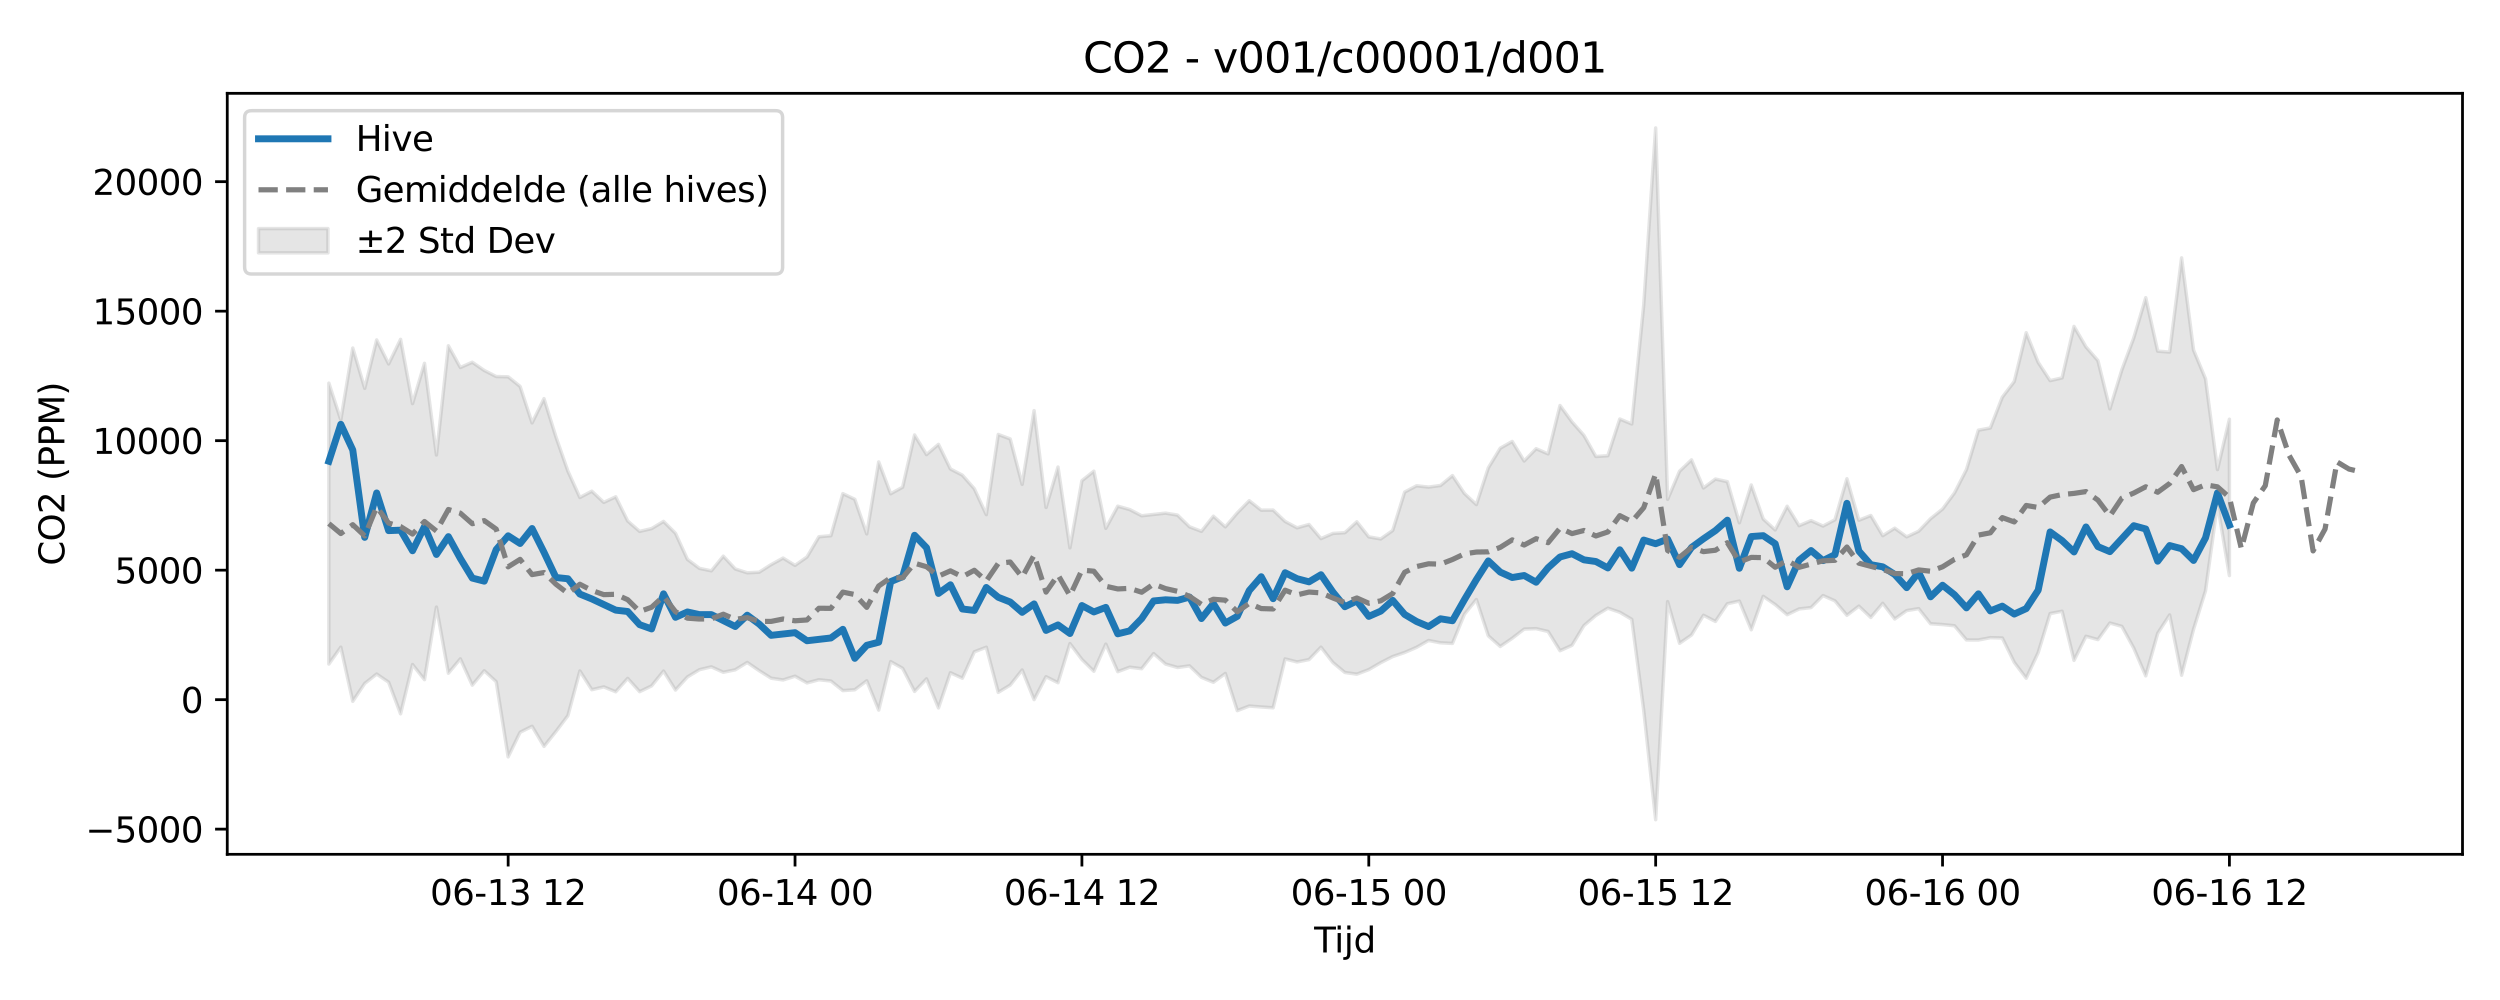 <?xml version="1.0" encoding="utf-8" standalone="no"?>
<!DOCTYPE svg PUBLIC "-//W3C//DTD SVG 1.1//EN"
  "http://www.w3.org/Graphics/SVG/1.1/DTD/svg11.dtd">
<svg xmlns:xlink="http://www.w3.org/1999/xlink" width="720pt" height="288pt" viewBox="0 0 720 288" xmlns="http://www.w3.org/2000/svg" version="1.1">
 <defs>
  <style type="text/css">*{stroke-linejoin: round; stroke-linecap: butt}</style>
 </defs>
 <g id="figure_1">
  <g id="patch_1">
   <path d="M 0 288 
L 720 288 
L 720 0 
L 0 0 
z
" style="fill: #ffffff"/>
  </g>
  <g id="axes_1">
   <g id="patch_2">
    <path d="M 65.45 246.04 
L 709.2 246.04 
L 709.2 26.88 
L 65.45 26.88 
z
" style="fill: #ffffff"/>
   </g>
   <g id="FillBetweenPolyCollection_1">
    <defs>
     <path id="me575ab9431" d="M 94.711 -177.657 
L 94.711 -96.758 
L 98.154 -101.617 
L 101.596 -86.011 
L 105.039 -91.162 
L 108.481 -93.873 
L 111.924 -91.527 
L 115.366 -82.415 
L 118.809 -96.61 
L 122.251 -92.25 
L 125.694 -113.165 
L 129.136 -94.117 
L 132.579 -98.247 
L 136.022 -90.668 
L 139.464 -94.824 
L 142.907 -91.667 
L 146.349 -70.025 
L 149.792 -77.105 
L 153.234 -78.826 
L 156.677 -73.033 
L 160.119 -77.326 
L 163.562 -81.9 
L 167.004 -94.753 
L 170.447 -89.359 
L 173.889 -90.175 
L 177.332 -88.765 
L 180.774 -92.623 
L 184.217 -88.799 
L 187.659 -90.46 
L 191.102 -94.729 
L 194.544 -89.267 
L 197.987 -93.043 
L 201.429 -95.125 
L 204.872 -95.951 
L 208.314 -94.386 
L 211.757 -95.094 
L 215.199 -97.216 
L 218.642 -94.846 
L 222.084 -92.675 
L 225.527 -92.169 
L 228.969 -93.253 
L 232.412 -91.318 
L 235.854 -92.23 
L 239.297 -91.872 
L 242.739 -89.106 
L 246.182 -89.343 
L 249.624 -91.931 
L 253.067 -83.498 
L 256.509 -97.453 
L 259.952 -95.531 
L 263.395 -88.867 
L 266.837 -92.489 
L 270.28 -84.114 
L 273.722 -94.251 
L 277.165 -92.673 
L 280.607 -100.279 
L 284.05 -101.599 
L 287.492 -88.6 
L 290.935 -90.69 
L 294.377 -95.039 
L 297.82 -86.505 
L 301.262 -93.111 
L 304.705 -91.373 
L 308.147 -102.642 
L 311.59 -98.077 
L 315.032 -94.677 
L 318.475 -102.485 
L 321.917 -94.556 
L 325.36 -95.847 
L 328.802 -95.41 
L 332.245 -99.769 
L 335.687 -96.746 
L 339.13 -95.76 
L 342.572 -96.229 
L 346.015 -92.921 
L 349.457 -91.501 
L 352.9 -94.04 
L 356.342 -83.333 
L 359.785 -84.666 
L 363.227 -84.392 
L 366.67 -84.155 
L 370.112 -98.231 
L 373.555 -97.361 
L 376.997 -98.034 
L 380.44 -101.612 
L 383.882 -97.188 
L 387.325 -94.32 
L 390.768 -93.838 
L 394.21 -95.147 
L 397.653 -97.151 
L 401.095 -98.906 
L 404.538 -100.079 
L 407.98 -101.571 
L 411.423 -103.537 
L 414.865 -102.876 
L 418.308 -102.69 
L 421.75 -111.082 
L 425.193 -115.342 
L 428.635 -104.881 
L 432.078 -101.808 
L 435.52 -104.176 
L 438.963 -106.823 
L 442.405 -106.947 
L 445.848 -106.138 
L 449.29 -100.593 
L 452.733 -102.142 
L 456.175 -107.837 
L 459.618 -110.757 
L 463.06 -112.848 
L 466.503 -111.665 
L 469.945 -109.635 
L 473.388 -83.462 
L 476.83 -51.922 
L 480.273 -114.728 
L 483.715 -102.727 
L 487.158 -105.119 
L 490.6 -110.8 
L 494.043 -109.027 
L 497.485 -114.128 
L 500.928 -114.89 
L 504.37 -106.621 
L 507.813 -116.256 
L 511.255 -113.887 
L 514.698 -110.962 
L 518.141 -112.621 
L 521.583 -113.01 
L 525.026 -116.474 
L 528.468 -114.95 
L 531.911 -110.785 
L 535.353 -113.436 
L 538.796 -110.164 
L 542.238 -114.25 
L 545.681 -109.734 
L 549.123 -112.144 
L 552.566 -112.714 
L 556.008 -108.359 
L 559.451 -108.127 
L 562.893 -107.779 
L 566.336 -103.692 
L 569.778 -103.679 
L 573.221 -104.349 
L 576.663 -104.258 
L 580.106 -97.239 
L 583.548 -92.678 
L 586.991 -100.042 
L 590.433 -111.285 
L 593.876 -111.964 
L 597.318 -97.81 
L 600.761 -104.757 
L 604.203 -103.792 
L 607.646 -108.566 
L 611.088 -107.614 
L 614.531 -101.319 
L 617.973 -93.348 
L 621.416 -105.605 
L 624.858 -110.902 
L 628.301 -93.529 
L 631.743 -106.779 
L 635.186 -117.839 
L 638.628 -142.833 
L 642.071 -122.238 
L 642.071 -167.27 
L 642.071 -167.27 
L 638.628 -152.755 
L 635.186 -178.911 
L 631.743 -187.18 
L 628.301 -213.739 
L 624.858 -186.604 
L 621.416 -186.865 
L 617.973 -202.263 
L 614.531 -190.696 
L 611.088 -181.463 
L 607.646 -170.238 
L 604.203 -184.132 
L 600.761 -188.093 
L 597.318 -193.996 
L 593.876 -179.17 
L 590.433 -178.381 
L 586.991 -183.655 
L 583.548 -192.173 
L 580.106 -178.124 
L 576.663 -173.602 
L 573.221 -164.756 
L 569.778 -164.106 
L 566.336 -152.756 
L 562.893 -146.032 
L 559.451 -141.385 
L 556.008 -138.612 
L 552.566 -135.009 
L 549.123 -133.388 
L 545.681 -135.889 
L 542.238 -133.726 
L 538.796 -139.544 
L 535.353 -138.172 
L 531.911 -150.125 
L 528.468 -138.306 
L 525.026 -136.493 
L 521.583 -138.059 
L 518.141 -136.603 
L 514.698 -142.207 
L 511.255 -135.382 
L 507.813 -138.537 
L 504.37 -148.33 
L 500.928 -137.431 
L 497.485 -149.275 
L 494.043 -150.034 
L 490.6 -147.462 
L 487.158 -155.562 
L 483.715 -152.287 
L 480.273 -144.189 
L 476.83 -251.158 
L 473.388 -200.111 
L 469.945 -165.897 
L 466.503 -167.327 
L 463.06 -156.754 
L 459.618 -156.527 
L 456.175 -162.604 
L 452.733 -166.506 
L 449.29 -171.218 
L 445.848 -157.275 
L 442.405 -158.775 
L 438.963 -155.239 
L 435.52 -160.866 
L 432.078 -158.917 
L 428.635 -153.259 
L 425.193 -142.679 
L 421.75 -145.888 
L 418.308 -151.028 
L 414.865 -148.176 
L 411.423 -147.72 
L 407.98 -148.097 
L 404.538 -146.282 
L 401.095 -135.204 
L 397.653 -132.785 
L 394.21 -133.38 
L 390.768 -137.726 
L 387.325 -134.586 
L 383.882 -134.373 
L 380.44 -132.884 
L 376.997 -136.946 
L 373.555 -135.988 
L 370.112 -137.823 
L 366.67 -141.093 
L 363.227 -141.068 
L 359.785 -143.794 
L 356.342 -140.287 
L 352.9 -136.258 
L 349.457 -139.332 
L 346.015 -134.972 
L 342.572 -136.283 
L 339.13 -139.653 
L 335.687 -140.22 
L 332.245 -139.842 
L 328.802 -139.461 
L 325.36 -141.251 
L 321.917 -142.219 
L 318.475 -135.845 
L 315.032 -152.302 
L 311.59 -149.556 
L 308.147 -130.228 
L 304.705 -153.494 
L 301.262 -141.839 
L 297.82 -169.746 
L 294.377 -148.506 
L 290.935 -161.596 
L 287.492 -162.873 
L 284.05 -139.775 
L 280.607 -147.24 
L 277.165 -151.15 
L 273.722 -152.936 
L 270.28 -160.024 
L 266.837 -157.084 
L 263.395 -162.736 
L 259.952 -147.691 
L 256.509 -145.794 
L 253.067 -154.967 
L 249.624 -134.237 
L 246.182 -144.201 
L 242.739 -145.837 
L 239.297 -133.715 
L 235.854 -133.42 
L 232.412 -127.591 
L 228.969 -125.173 
L 225.527 -127.277 
L 222.084 -125.395 
L 218.642 -123.208 
L 215.199 -123.035 
L 211.757 -124.143 
L 208.314 -127.826 
L 204.872 -123.599 
L 201.429 -124.314 
L 197.987 -126.894 
L 194.544 -134.415 
L 191.102 -137.834 
L 187.659 -135.767 
L 184.217 -134.962 
L 180.774 -137.955 
L 177.332 -144.923 
L 173.889 -143.313 
L 170.447 -146.543 
L 167.004 -144.717 
L 163.562 -152.308 
L 160.119 -162.146 
L 156.677 -173.185 
L 153.234 -166.202 
L 149.792 -176.705 
L 146.349 -179.485 
L 142.907 -179.556 
L 139.464 -181.311 
L 136.022 -183.68 
L 132.579 -182.161 
L 129.136 -188.415 
L 125.694 -156.959 
L 122.251 -183.367 
L 118.809 -171.769 
L 115.366 -190.263 
L 111.924 -183.183 
L 108.481 -190.093 
L 105.039 -176.159 
L 101.596 -187.768 
L 98.154 -167.068 
L 94.711 -177.657 
z
" style="stroke: #808080; stroke-opacity: 0.2"/>
    </defs>
    <g clip-path="url(#p6d17a35243)">
     <use xlink:href="#me575ab9431" x="0" y="288" style="fill: #808080; fill-opacity: 0.2; stroke: #808080; stroke-opacity: 0.2"/>
    </g>
   </g>
   <g id="matplotlib.axis_1">
    <g id="xtick_1">
     <g id="line2d_1">
      <defs>
       <path id="m2159475492" d="M 0 0 
L 0 3.5 
" style="stroke: #000000; stroke-width: 0.8"/>
      </defs>
      <g>
       <use xlink:href="#m2159475492" x="146.349" y="246.04" style="stroke: #000000; stroke-width: 0.8"/>
      </g>
     </g>
     <g id="text_1">
      <!-- 06-13 12 -->
      <g transform="translate(123.869 260.638) scale(0.1 -0.1)">
       <defs>
        <path id="DejaVuSans-30" d="M 2034 4250 
Q 1547 4250 1301 3770 
Q 1056 3291 1056 2328 
Q 1056 1369 1301 889 
Q 1547 409 2034 409 
Q 2525 409 2770 889 
Q 3016 1369 3016 2328 
Q 3016 3291 2770 3770 
Q 2525 4250 2034 4250 
z
M 2034 4750 
Q 2819 4750 3233 4129 
Q 3647 3509 3647 2328 
Q 3647 1150 3233 529 
Q 2819 -91 2034 -91 
Q 1250 -91 836 529 
Q 422 1150 422 2328 
Q 422 3509 836 4129 
Q 1250 4750 2034 4750 
z
" transform="scale(0.016)"/>
        <path id="DejaVuSans-36" d="M 2113 2584 
Q 1688 2584 1439 2293 
Q 1191 2003 1191 1497 
Q 1191 994 1439 701 
Q 1688 409 2113 409 
Q 2538 409 2786 701 
Q 3034 994 3034 1497 
Q 3034 2003 2786 2293 
Q 2538 2584 2113 2584 
z
M 3366 4563 
L 3366 3988 
Q 3128 4100 2886 4159 
Q 2644 4219 2406 4219 
Q 1781 4219 1451 3797 
Q 1122 3375 1075 2522 
Q 1259 2794 1537 2939 
Q 1816 3084 2150 3084 
Q 2853 3084 3261 2657 
Q 3669 2231 3669 1497 
Q 3669 778 3244 343 
Q 2819 -91 2113 -91 
Q 1303 -91 875 529 
Q 447 1150 447 2328 
Q 447 3434 972 4092 
Q 1497 4750 2381 4750 
Q 2619 4750 2861 4703 
Q 3103 4656 3366 4563 
z
" transform="scale(0.016)"/>
        <path id="DejaVuSans-2d" d="M 313 2009 
L 1997 2009 
L 1997 1497 
L 313 1497 
L 313 2009 
z
" transform="scale(0.016)"/>
        <path id="DejaVuSans-31" d="M 794 531 
L 1825 531 
L 1825 4091 
L 703 3866 
L 703 4441 
L 1819 4666 
L 2450 4666 
L 2450 531 
L 3481 531 
L 3481 0 
L 794 0 
L 794 531 
z
" transform="scale(0.016)"/>
        <path id="DejaVuSans-33" d="M 2597 2516 
Q 3050 2419 3304 2112 
Q 3559 1806 3559 1356 
Q 3559 666 3084 287 
Q 2609 -91 1734 -91 
Q 1441 -91 1130 -33 
Q 819 25 488 141 
L 488 750 
Q 750 597 1062 519 
Q 1375 441 1716 441 
Q 2309 441 2620 675 
Q 2931 909 2931 1356 
Q 2931 1769 2642 2001 
Q 2353 2234 1838 2234 
L 1294 2234 
L 1294 2753 
L 1863 2753 
Q 2328 2753 2575 2939 
Q 2822 3125 2822 3475 
Q 2822 3834 2567 4026 
Q 2313 4219 1838 4219 
Q 1578 4219 1281 4162 
Q 984 4106 628 3988 
L 628 4550 
Q 988 4650 1302 4700 
Q 1616 4750 1894 4750 
Q 2613 4750 3031 4423 
Q 3450 4097 3450 3541 
Q 3450 3153 3228 2886 
Q 3006 2619 2597 2516 
z
" transform="scale(0.016)"/>
        <path id="DejaVuSans-20" transform="scale(0.016)"/>
        <path id="DejaVuSans-32" d="M 1228 531 
L 3431 531 
L 3431 0 
L 469 0 
L 469 531 
Q 828 903 1448 1529 
Q 2069 2156 2228 2338 
Q 2531 2678 2651 2914 
Q 2772 3150 2772 3378 
Q 2772 3750 2511 3984 
Q 2250 4219 1831 4219 
Q 1534 4219 1204 4116 
Q 875 4013 500 3803 
L 500 4441 
Q 881 4594 1212 4672 
Q 1544 4750 1819 4750 
Q 2544 4750 2975 4387 
Q 3406 4025 3406 3419 
Q 3406 3131 3298 2873 
Q 3191 2616 2906 2266 
Q 2828 2175 2409 1742 
Q 1991 1309 1228 531 
z
" transform="scale(0.016)"/>
       </defs>
       <use xlink:href="#DejaVuSans-30"/>
       <use xlink:href="#DejaVuSans-36" transform="translate(63.623 0)"/>
       <use xlink:href="#DejaVuSans-2d" transform="translate(127.246 0)"/>
       <use xlink:href="#DejaVuSans-31" transform="translate(163.33 0)"/>
       <use xlink:href="#DejaVuSans-33" transform="translate(226.953 0)"/>
       <use xlink:href="#DejaVuSans-20" transform="translate(290.576 0)"/>
       <use xlink:href="#DejaVuSans-31" transform="translate(322.363 0)"/>
       <use xlink:href="#DejaVuSans-32" transform="translate(385.986 0)"/>
      </g>
     </g>
    </g>
    <g id="xtick_2">
     <g id="line2d_2">
      <g>
       <use xlink:href="#m2159475492" x="228.969" y="246.04" style="stroke: #000000; stroke-width: 0.8"/>
      </g>
     </g>
     <g id="text_2">
      <!-- 06-14 00 -->
      <g transform="translate(206.489 260.638) scale(0.1 -0.1)">
       <defs>
        <path id="DejaVuSans-34" d="M 2419 4116 
L 825 1625 
L 2419 1625 
L 2419 4116 
z
M 2253 4666 
L 3047 4666 
L 3047 1625 
L 3713 1625 
L 3713 1100 
L 3047 1100 
L 3047 0 
L 2419 0 
L 2419 1100 
L 313 1100 
L 313 1709 
L 2253 4666 
z
" transform="scale(0.016)"/>
       </defs>
       <use xlink:href="#DejaVuSans-30"/>
       <use xlink:href="#DejaVuSans-36" transform="translate(63.623 0)"/>
       <use xlink:href="#DejaVuSans-2d" transform="translate(127.246 0)"/>
       <use xlink:href="#DejaVuSans-31" transform="translate(163.33 0)"/>
       <use xlink:href="#DejaVuSans-34" transform="translate(226.953 0)"/>
       <use xlink:href="#DejaVuSans-20" transform="translate(290.576 0)"/>
       <use xlink:href="#DejaVuSans-30" transform="translate(322.363 0)"/>
       <use xlink:href="#DejaVuSans-30" transform="translate(385.986 0)"/>
      </g>
     </g>
    </g>
    <g id="xtick_3">
     <g id="line2d_3">
      <g>
       <use xlink:href="#m2159475492" x="311.59" y="246.04" style="stroke: #000000; stroke-width: 0.8"/>
      </g>
     </g>
     <g id="text_3">
      <!-- 06-14 12 -->
      <g transform="translate(289.109 260.638) scale(0.1 -0.1)">
       <use xlink:href="#DejaVuSans-30"/>
       <use xlink:href="#DejaVuSans-36" transform="translate(63.623 0)"/>
       <use xlink:href="#DejaVuSans-2d" transform="translate(127.246 0)"/>
       <use xlink:href="#DejaVuSans-31" transform="translate(163.33 0)"/>
       <use xlink:href="#DejaVuSans-34" transform="translate(226.953 0)"/>
       <use xlink:href="#DejaVuSans-20" transform="translate(290.576 0)"/>
       <use xlink:href="#DejaVuSans-31" transform="translate(322.363 0)"/>
       <use xlink:href="#DejaVuSans-32" transform="translate(385.986 0)"/>
      </g>
     </g>
    </g>
    <g id="xtick_4">
     <g id="line2d_4">
      <g>
       <use xlink:href="#m2159475492" x="394.21" y="246.04" style="stroke: #000000; stroke-width: 0.8"/>
      </g>
     </g>
     <g id="text_4">
      <!-- 06-15 00 -->
      <g transform="translate(371.73 260.638) scale(0.1 -0.1)">
       <defs>
        <path id="DejaVuSans-35" d="M 691 4666 
L 3169 4666 
L 3169 4134 
L 1269 4134 
L 1269 2991 
Q 1406 3038 1543 3061 
Q 1681 3084 1819 3084 
Q 2600 3084 3056 2656 
Q 3513 2228 3513 1497 
Q 3513 744 3044 326 
Q 2575 -91 1722 -91 
Q 1428 -91 1123 -41 
Q 819 9 494 109 
L 494 744 
Q 775 591 1075 516 
Q 1375 441 1709 441 
Q 2250 441 2565 725 
Q 2881 1009 2881 1497 
Q 2881 1984 2565 2268 
Q 2250 2553 1709 2553 
Q 1456 2553 1204 2497 
Q 953 2441 691 2322 
L 691 4666 
z
" transform="scale(0.016)"/>
       </defs>
       <use xlink:href="#DejaVuSans-30"/>
       <use xlink:href="#DejaVuSans-36" transform="translate(63.623 0)"/>
       <use xlink:href="#DejaVuSans-2d" transform="translate(127.246 0)"/>
       <use xlink:href="#DejaVuSans-31" transform="translate(163.33 0)"/>
       <use xlink:href="#DejaVuSans-35" transform="translate(226.953 0)"/>
       <use xlink:href="#DejaVuSans-20" transform="translate(290.576 0)"/>
       <use xlink:href="#DejaVuSans-30" transform="translate(322.363 0)"/>
       <use xlink:href="#DejaVuSans-30" transform="translate(385.986 0)"/>
      </g>
     </g>
    </g>
    <g id="xtick_5">
     <g id="line2d_5">
      <g>
       <use xlink:href="#m2159475492" x="476.83" y="246.04" style="stroke: #000000; stroke-width: 0.8"/>
      </g>
     </g>
     <g id="text_5">
      <!-- 06-15 12 -->
      <g transform="translate(454.35 260.638) scale(0.1 -0.1)">
       <use xlink:href="#DejaVuSans-30"/>
       <use xlink:href="#DejaVuSans-36" transform="translate(63.623 0)"/>
       <use xlink:href="#DejaVuSans-2d" transform="translate(127.246 0)"/>
       <use xlink:href="#DejaVuSans-31" transform="translate(163.33 0)"/>
       <use xlink:href="#DejaVuSans-35" transform="translate(226.953 0)"/>
       <use xlink:href="#DejaVuSans-20" transform="translate(290.576 0)"/>
       <use xlink:href="#DejaVuSans-31" transform="translate(322.363 0)"/>
       <use xlink:href="#DejaVuSans-32" transform="translate(385.986 0)"/>
      </g>
     </g>
    </g>
    <g id="xtick_6">
     <g id="line2d_6">
      <g>
       <use xlink:href="#m2159475492" x="559.451" y="246.04" style="stroke: #000000; stroke-width: 0.8"/>
      </g>
     </g>
     <g id="text_6">
      <!-- 06-16 00 -->
      <g transform="translate(536.97 260.638) scale(0.1 -0.1)">
       <use xlink:href="#DejaVuSans-30"/>
       <use xlink:href="#DejaVuSans-36" transform="translate(63.623 0)"/>
       <use xlink:href="#DejaVuSans-2d" transform="translate(127.246 0)"/>
       <use xlink:href="#DejaVuSans-31" transform="translate(163.33 0)"/>
       <use xlink:href="#DejaVuSans-36" transform="translate(226.953 0)"/>
       <use xlink:href="#DejaVuSans-20" transform="translate(290.576 0)"/>
       <use xlink:href="#DejaVuSans-30" transform="translate(322.363 0)"/>
       <use xlink:href="#DejaVuSans-30" transform="translate(385.986 0)"/>
      </g>
     </g>
    </g>
    <g id="xtick_7">
     <g id="line2d_7">
      <g>
       <use xlink:href="#m2159475492" x="642.071" y="246.04" style="stroke: #000000; stroke-width: 0.8"/>
      </g>
     </g>
     <g id="text_7">
      <!-- 06-16 12 -->
      <g transform="translate(619.591 260.638) scale(0.1 -0.1)">
       <use xlink:href="#DejaVuSans-30"/>
       <use xlink:href="#DejaVuSans-36" transform="translate(63.623 0)"/>
       <use xlink:href="#DejaVuSans-2d" transform="translate(127.246 0)"/>
       <use xlink:href="#DejaVuSans-31" transform="translate(163.33 0)"/>
       <use xlink:href="#DejaVuSans-36" transform="translate(226.953 0)"/>
       <use xlink:href="#DejaVuSans-20" transform="translate(290.576 0)"/>
       <use xlink:href="#DejaVuSans-31" transform="translate(322.363 0)"/>
       <use xlink:href="#DejaVuSans-32" transform="translate(385.986 0)"/>
      </g>
     </g>
    </g>
    <g id="text_8">
     <!-- Tijd -->
     <g transform="translate(378.475 274.317) scale(0.1 -0.1)">
      <defs>
       <path id="DejaVuSans-54" d="M -19 4666 
L 3928 4666 
L 3928 4134 
L 2272 4134 
L 2272 0 
L 1638 0 
L 1638 4134 
L -19 4134 
L -19 4666 
z
" transform="scale(0.016)"/>
       <path id="DejaVuSans-69" d="M 603 3500 
L 1178 3500 
L 1178 0 
L 603 0 
L 603 3500 
z
M 603 4863 
L 1178 4863 
L 1178 4134 
L 603 4134 
L 603 4863 
z
" transform="scale(0.016)"/>
       <path id="DejaVuSans-6a" d="M 603 3500 
L 1178 3500 
L 1178 -63 
Q 1178 -731 923 -1031 
Q 669 -1331 103 -1331 
L -116 -1331 
L -116 -844 
L 38 -844 
Q 366 -844 484 -692 
Q 603 -541 603 -63 
L 603 3500 
z
M 603 4863 
L 1178 4863 
L 1178 4134 
L 603 4134 
L 603 4863 
z
" transform="scale(0.016)"/>
       <path id="DejaVuSans-64" d="M 2906 2969 
L 2906 4863 
L 3481 4863 
L 3481 0 
L 2906 0 
L 2906 525 
Q 2725 213 2448 61 
Q 2172 -91 1784 -91 
Q 1150 -91 751 415 
Q 353 922 353 1747 
Q 353 2572 751 3078 
Q 1150 3584 1784 3584 
Q 2172 3584 2448 3432 
Q 2725 3281 2906 2969 
z
M 947 1747 
Q 947 1113 1208 752 
Q 1469 391 1925 391 
Q 2381 391 2643 752 
Q 2906 1113 2906 1747 
Q 2906 2381 2643 2742 
Q 2381 3103 1925 3103 
Q 1469 3103 1208 2742 
Q 947 2381 947 1747 
z
" transform="scale(0.016)"/>
      </defs>
      <use xlink:href="#DejaVuSans-54"/>
      <use xlink:href="#DejaVuSans-69" transform="translate(57.959 0)"/>
      <use xlink:href="#DejaVuSans-6a" transform="translate(85.742 0)"/>
      <use xlink:href="#DejaVuSans-64" transform="translate(113.525 0)"/>
     </g>
    </g>
   </g>
   <g id="matplotlib.axis_2">
    <g id="ytick_1">
     <g id="line2d_8">
      <defs>
       <path id="ma6c624f388" d="M 0 0 
L -3.5 0 
" style="stroke: #000000; stroke-width: 0.8"/>
      </defs>
      <g>
       <use xlink:href="#ma6c624f388" x="65.45" y="238.797" style="stroke: #000000; stroke-width: 0.8"/>
      </g>
     </g>
     <g id="text_9">
      <!-- −5000 -->
      <g transform="translate(24.62 242.596) scale(0.1 -0.1)">
       <defs>
        <path id="DejaVuSans-2212" d="M 678 2272 
L 4684 2272 
L 4684 1741 
L 678 1741 
L 678 2272 
z
" transform="scale(0.016)"/>
       </defs>
       <use xlink:href="#DejaVuSans-2212"/>
       <use xlink:href="#DejaVuSans-35" transform="translate(83.789 0)"/>
       <use xlink:href="#DejaVuSans-30" transform="translate(147.412 0)"/>
       <use xlink:href="#DejaVuSans-30" transform="translate(211.035 0)"/>
       <use xlink:href="#DejaVuSans-30" transform="translate(274.658 0)"/>
      </g>
     </g>
    </g>
    <g id="ytick_2">
     <g id="line2d_9">
      <g>
       <use xlink:href="#ma6c624f388" x="65.45" y="201.502" style="stroke: #000000; stroke-width: 0.8"/>
      </g>
     </g>
     <g id="text_10">
      <!-- 0 -->
      <g transform="translate(52.087 205.302) scale(0.1 -0.1)">
       <use xlink:href="#DejaVuSans-30"/>
      </g>
     </g>
    </g>
    <g id="ytick_3">
     <g id="line2d_10">
      <g>
       <use xlink:href="#ma6c624f388" x="65.45" y="164.208" style="stroke: #000000; stroke-width: 0.8"/>
      </g>
     </g>
     <g id="text_11">
      <!-- 5000 -->
      <g transform="translate(33 168.007) scale(0.1 -0.1)">
       <use xlink:href="#DejaVuSans-35"/>
       <use xlink:href="#DejaVuSans-30" transform="translate(63.623 0)"/>
       <use xlink:href="#DejaVuSans-30" transform="translate(127.246 0)"/>
       <use xlink:href="#DejaVuSans-30" transform="translate(190.869 0)"/>
      </g>
     </g>
    </g>
    <g id="ytick_4">
     <g id="line2d_11">
      <g>
       <use xlink:href="#ma6c624f388" x="65.45" y="126.913" style="stroke: #000000; stroke-width: 0.8"/>
      </g>
     </g>
     <g id="text_12">
      <!-- 10000 -->
      <g transform="translate(26.637 130.712) scale(0.1 -0.1)">
       <use xlink:href="#DejaVuSans-31"/>
       <use xlink:href="#DejaVuSans-30" transform="translate(63.623 0)"/>
       <use xlink:href="#DejaVuSans-30" transform="translate(127.246 0)"/>
       <use xlink:href="#DejaVuSans-30" transform="translate(190.869 0)"/>
       <use xlink:href="#DejaVuSans-30" transform="translate(254.492 0)"/>
      </g>
     </g>
    </g>
    <g id="ytick_5">
     <g id="line2d_12">
      <g>
       <use xlink:href="#ma6c624f388" x="65.45" y="89.618" style="stroke: #000000; stroke-width: 0.8"/>
      </g>
     </g>
     <g id="text_13">
      <!-- 15000 -->
      <g transform="translate(26.637 93.417) scale(0.1 -0.1)">
       <use xlink:href="#DejaVuSans-31"/>
       <use xlink:href="#DejaVuSans-35" transform="translate(63.623 0)"/>
       <use xlink:href="#DejaVuSans-30" transform="translate(127.246 0)"/>
       <use xlink:href="#DejaVuSans-30" transform="translate(190.869 0)"/>
       <use xlink:href="#DejaVuSans-30" transform="translate(254.492 0)"/>
      </g>
     </g>
    </g>
    <g id="ytick_6">
     <g id="line2d_13">
      <g>
       <use xlink:href="#ma6c624f388" x="65.45" y="52.323" style="stroke: #000000; stroke-width: 0.8"/>
      </g>
     </g>
     <g id="text_14">
      <!-- 20000 -->
      <g transform="translate(26.637 56.123) scale(0.1 -0.1)">
       <use xlink:href="#DejaVuSans-32"/>
       <use xlink:href="#DejaVuSans-30" transform="translate(63.623 0)"/>
       <use xlink:href="#DejaVuSans-30" transform="translate(127.246 0)"/>
       <use xlink:href="#DejaVuSans-30" transform="translate(190.869 0)"/>
       <use xlink:href="#DejaVuSans-30" transform="translate(254.492 0)"/>
      </g>
     </g>
    </g>
    <g id="text_15">
     <!-- CO2 (PPM) -->
     <g transform="translate(18.541 162.903) rotate(-90) scale(0.1 -0.1)">
      <defs>
       <path id="DejaVuSans-43" d="M 4122 4306 
L 4122 3641 
Q 3803 3938 3442 4084 
Q 3081 4231 2675 4231 
Q 1875 4231 1450 3742 
Q 1025 3253 1025 2328 
Q 1025 1406 1450 917 
Q 1875 428 2675 428 
Q 3081 428 3442 575 
Q 3803 722 4122 1019 
L 4122 359 
Q 3791 134 3420 21 
Q 3050 -91 2638 -91 
Q 1578 -91 968 557 
Q 359 1206 359 2328 
Q 359 3453 968 4101 
Q 1578 4750 2638 4750 
Q 3056 4750 3426 4639 
Q 3797 4528 4122 4306 
z
" transform="scale(0.016)"/>
       <path id="DejaVuSans-4f" d="M 2522 4238 
Q 1834 4238 1429 3725 
Q 1025 3213 1025 2328 
Q 1025 1447 1429 934 
Q 1834 422 2522 422 
Q 3209 422 3611 934 
Q 4013 1447 4013 2328 
Q 4013 3213 3611 3725 
Q 3209 4238 2522 4238 
z
M 2522 4750 
Q 3503 4750 4090 4092 
Q 4678 3434 4678 2328 
Q 4678 1225 4090 567 
Q 3503 -91 2522 -91 
Q 1538 -91 948 565 
Q 359 1222 359 2328 
Q 359 3434 948 4092 
Q 1538 4750 2522 4750 
z
" transform="scale(0.016)"/>
       <path id="DejaVuSans-28" d="M 1984 4856 
Q 1566 4138 1362 3434 
Q 1159 2731 1159 2009 
Q 1159 1288 1364 580 
Q 1569 -128 1984 -844 
L 1484 -844 
Q 1016 -109 783 600 
Q 550 1309 550 2009 
Q 550 2706 781 3412 
Q 1013 4119 1484 4856 
L 1984 4856 
z
" transform="scale(0.016)"/>
       <path id="DejaVuSans-50" d="M 1259 4147 
L 1259 2394 
L 2053 2394 
Q 2494 2394 2734 2622 
Q 2975 2850 2975 3272 
Q 2975 3691 2734 3919 
Q 2494 4147 2053 4147 
L 1259 4147 
z
M 628 4666 
L 2053 4666 
Q 2838 4666 3239 4311 
Q 3641 3956 3641 3272 
Q 3641 2581 3239 2228 
Q 2838 1875 2053 1875 
L 1259 1875 
L 1259 0 
L 628 0 
L 628 4666 
z
" transform="scale(0.016)"/>
       <path id="DejaVuSans-4d" d="M 628 4666 
L 1569 4666 
L 2759 1491 
L 3956 4666 
L 4897 4666 
L 4897 0 
L 4281 0 
L 4281 4097 
L 3078 897 
L 2444 897 
L 1241 4097 
L 1241 0 
L 628 0 
L 628 4666 
z
" transform="scale(0.016)"/>
       <path id="DejaVuSans-29" d="M 513 4856 
L 1013 4856 
Q 1481 4119 1714 3412 
Q 1947 2706 1947 2009 
Q 1947 1309 1714 600 
Q 1481 -109 1013 -844 
L 513 -844 
Q 928 -128 1133 580 
Q 1338 1288 1338 2009 
Q 1338 2731 1133 3434 
Q 928 4138 513 4856 
z
" transform="scale(0.016)"/>
      </defs>
      <use xlink:href="#DejaVuSans-43"/>
      <use xlink:href="#DejaVuSans-4f" transform="translate(69.824 0)"/>
      <use xlink:href="#DejaVuSans-32" transform="translate(148.535 0)"/>
      <use xlink:href="#DejaVuSans-20" transform="translate(212.158 0)"/>
      <use xlink:href="#DejaVuSans-28" transform="translate(243.945 0)"/>
      <use xlink:href="#DejaVuSans-50" transform="translate(282.959 0)"/>
      <use xlink:href="#DejaVuSans-50" transform="translate(343.262 0)"/>
      <use xlink:href="#DejaVuSans-4d" transform="translate(403.564 0)"/>
      <use xlink:href="#DejaVuSans-29" transform="translate(489.844 0)"/>
     </g>
    </g>
   </g>
   <g id="line2d_14">
    <path d="M 94.711 132.838 
L 98.154 122.209 
L 101.596 129.603 
L 105.039 154.75 
L 108.481 141.978 
L 111.924 152.82 
L 115.366 152.689 
L 118.809 158.616 
L 122.251 151.639 
L 125.694 159.68 
L 129.136 154.556 
L 132.579 160.824 
L 136.022 166.49 
L 139.464 167.374 
L 142.907 158.265 
L 146.349 154.315 
L 149.792 156.523 
L 153.234 152.217 
L 156.677 159.069 
L 160.119 166.322 
L 163.562 166.684 
L 167.004 171.085 
L 170.447 172.49 
L 177.332 175.721 
L 180.774 176.11 
L 184.217 179.904 
L 187.659 181.132 
L 191.102 171.028 
L 194.544 177.781 
L 197.987 176.246 
L 201.429 177.01 
L 204.872 177.01 
L 211.757 180.438 
L 215.199 177.176 
L 218.642 179.727 
L 222.084 182.977 
L 228.969 182.209 
L 232.412 184.536 
L 239.297 183.738 
L 242.739 181.246 
L 246.182 189.6 
L 249.624 185.851 
L 253.067 184.951 
L 256.509 167.516 
L 259.952 166.077 
L 263.395 154.168 
L 266.837 157.743 
L 270.28 170.908 
L 273.722 168.422 
L 277.165 175.391 
L 280.607 175.804 
L 284.05 169.195 
L 287.492 172.015 
L 290.935 173.377 
L 294.377 176.353 
L 297.82 173.927 
L 301.262 181.557 
L 304.705 179.978 
L 308.147 182.45 
L 311.59 174.394 
L 315.032 176.239 
L 318.475 174.929 
L 321.917 182.539 
L 325.36 181.692 
L 328.802 178.153 
L 332.245 173.071 
L 335.687 172.741 
L 339.13 172.912 
L 342.572 171.968 
L 346.015 178.144 
L 349.457 173.84 
L 352.9 179.436 
L 356.342 177.507 
L 359.785 170.073 
L 363.227 166.1 
L 366.67 172.418 
L 370.112 164.949 
L 373.555 166.667 
L 376.997 167.569 
L 380.44 165.523 
L 383.882 170.523 
L 387.325 174.737 
L 390.768 173.071 
L 394.21 177.517 
L 397.653 176.005 
L 401.095 172.91 
L 404.538 176.955 
L 407.98 178.996 
L 411.423 180.453 
L 414.865 178.213 
L 418.308 178.773 
L 421.75 172.713 
L 425.193 166.933 
L 428.635 161.547 
L 432.078 164.77 
L 435.52 166.326 
L 438.963 165.747 
L 442.405 167.679 
L 445.848 163.512 
L 449.29 160.409 
L 452.733 159.469 
L 456.175 161.234 
L 459.618 161.716 
L 463.06 163.564 
L 466.503 158.345 
L 469.945 163.628 
L 473.388 155.54 
L 476.83 156.59 
L 480.273 155.254 
L 483.715 162.614 
L 487.158 157.674 
L 490.6 155.162 
L 494.043 152.815 
L 497.485 149.812 
L 500.928 163.661 
L 504.37 154.528 
L 507.813 154.272 
L 511.255 156.6 
L 514.698 168.996 
L 518.141 161.351 
L 521.583 158.556 
L 525.026 161.455 
L 528.468 159.735 
L 531.911 144.959 
L 535.353 158.698 
L 538.796 162.624 
L 542.238 163.248 
L 545.681 165.443 
L 549.123 169.24 
L 552.566 164.829 
L 556.008 171.881 
L 559.451 168.546 
L 562.893 171.286 
L 566.336 175.061 
L 569.778 171.033 
L 573.221 175.948 
L 576.663 174.571 
L 580.106 176.851 
L 583.548 175.277 
L 586.991 169.983 
L 590.433 153.196 
L 593.876 155.697 
L 597.318 158.959 
L 600.761 151.769 
L 604.203 157.423 
L 607.646 158.872 
L 614.531 151.401 
L 617.973 152.35 
L 621.416 161.622 
L 624.858 157.117 
L 628.301 158.029 
L 631.743 161.407 
L 635.186 154.909 
L 638.628 141.96 
L 642.071 151.207 
L 642.071 151.207 
" clip-path="url(#p6d17a35243)" style="fill: none; stroke: #1f77b4; stroke-width: 2; stroke-linecap: square"/>
   </g>
   <g id="line2d_15">
    <path d="M 94.711 150.792 
L 98.154 153.657 
L 101.596 151.111 
L 105.039 154.34 
L 108.481 146.017 
L 111.924 150.645 
L 115.366 151.661 
L 118.809 153.81 
L 122.251 150.192 
L 125.694 152.938 
L 129.136 146.734 
L 132.579 147.796 
L 136.022 150.826 
L 139.464 149.933 
L 142.907 152.389 
L 146.349 163.245 
L 149.792 161.095 
L 153.234 165.486 
L 156.677 164.891 
L 160.119 168.264 
L 163.562 170.896 
L 167.004 168.265 
L 170.447 170.049 
L 173.889 171.256 
L 177.332 171.156 
L 180.774 172.711 
L 184.217 176.119 
L 187.659 174.886 
L 191.102 171.718 
L 194.544 176.159 
L 197.987 178.032 
L 201.429 178.28 
L 204.872 178.225 
L 208.314 176.894 
L 211.757 178.382 
L 215.199 177.874 
L 218.642 178.973 
L 222.084 178.965 
L 225.527 178.277 
L 228.969 178.787 
L 232.412 178.546 
L 235.854 175.175 
L 239.297 175.206 
L 242.739 170.528 
L 246.182 171.228 
L 249.624 174.916 
L 253.067 168.767 
L 256.509 166.377 
L 259.952 166.389 
L 263.395 162.198 
L 266.837 163.214 
L 270.28 165.931 
L 273.722 164.407 
L 277.165 166.088 
L 280.607 164.24 
L 284.05 167.313 
L 287.492 162.263 
L 290.935 161.857 
L 294.377 166.227 
L 297.82 159.875 
L 301.262 170.525 
L 304.705 165.566 
L 308.147 171.565 
L 311.59 164.183 
L 315.032 164.511 
L 318.475 168.835 
L 321.917 169.612 
L 325.36 169.451 
L 328.802 170.564 
L 332.245 168.195 
L 335.687 169.517 
L 339.13 170.293 
L 342.572 171.744 
L 346.015 174.053 
L 349.457 172.584 
L 352.9 172.851 
L 356.342 176.19 
L 359.785 173.77 
L 363.227 175.27 
L 366.67 175.376 
L 370.112 169.973 
L 373.555 171.325 
L 376.997 170.51 
L 380.44 170.752 
L 383.882 172.22 
L 387.325 173.547 
L 390.768 172.218 
L 394.21 173.737 
L 397.653 173.032 
L 401.095 170.945 
L 404.538 164.82 
L 407.98 163.166 
L 411.423 162.372 
L 414.865 162.474 
L 418.308 161.141 
L 421.75 159.515 
L 425.193 158.989 
L 428.635 158.93 
L 432.078 157.638 
L 435.52 155.479 
L 438.963 156.969 
L 442.405 155.139 
L 445.848 156.294 
L 449.29 152.095 
L 452.733 153.676 
L 456.175 152.78 
L 459.618 154.358 
L 463.06 153.199 
L 466.503 148.504 
L 469.945 150.234 
L 473.388 146.213 
L 476.83 136.46 
L 480.273 158.541 
L 483.715 160.493 
L 487.158 157.659 
L 490.6 158.869 
L 494.043 158.47 
L 497.485 156.298 
L 500.928 161.839 
L 504.37 160.524 
L 507.813 160.603 
L 511.255 163.365 
L 514.698 161.416 
L 518.141 163.388 
L 525.026 161.516 
L 528.468 161.372 
L 531.911 157.545 
L 535.353 162.196 
L 542.238 164.012 
L 545.681 165.188 
L 549.123 165.234 
L 552.566 164.139 
L 556.008 164.515 
L 559.451 163.244 
L 562.893 161.094 
L 566.336 159.776 
L 569.778 154.107 
L 573.221 153.448 
L 576.663 149.07 
L 580.106 150.318 
L 583.548 145.574 
L 586.991 146.151 
L 590.433 143.167 
L 593.876 142.433 
L 597.318 142.097 
L 600.761 141.575 
L 604.203 144.038 
L 607.646 148.598 
L 611.088 143.461 
L 614.531 141.992 
L 617.973 140.195 
L 621.416 141.765 
L 624.858 139.247 
L 628.301 134.366 
L 631.743 141.021 
L 635.186 139.625 
L 638.628 140.206 
L 642.071 143.246 
L 645.514 158.034 
L 648.956 144.852 
L 652.399 139.874 
L 655.841 120.95 
L 659.284 131.172 
L 662.726 137.251 
L 666.169 158.656 
L 669.611 152.36 
L 673.054 133.027 
L 676.496 135.085 
L 679.939 135.901 
L 679.939 135.901 
" clip-path="url(#p6d17a35243)" style="fill: none; stroke-dasharray: 5.55,2.4; stroke-dashoffset: 0; stroke: #808080; stroke-width: 1.5"/>
   </g>
   <g id="patch_3">
    <path d="M 65.45 246.04 
L 65.45 26.88 
" style="fill: none; stroke: #000000; stroke-width: 0.8; stroke-linejoin: miter; stroke-linecap: square"/>
   </g>
   <g id="patch_4">
    <path d="M 709.2 246.04 
L 709.2 26.88 
" style="fill: none; stroke: #000000; stroke-width: 0.8; stroke-linejoin: miter; stroke-linecap: square"/>
   </g>
   <g id="patch_5">
    <path d="M 65.45 246.04 
L 709.2 246.04 
" style="fill: none; stroke: #000000; stroke-width: 0.8; stroke-linejoin: miter; stroke-linecap: square"/>
   </g>
   <g id="patch_6">
    <path d="M 65.45 26.88 
L 709.2 26.88 
" style="fill: none; stroke: #000000; stroke-width: 0.8; stroke-linejoin: miter; stroke-linecap: square"/>
   </g>
   <g id="text_16">
    <!-- CO2 - v001/c00001/d001 -->
    <g transform="translate(311.922 20.88) scale(0.12 -0.12)">
     <defs>
      <path id="DejaVuSans-76" d="M 191 3500 
L 800 3500 
L 1894 563 
L 2988 3500 
L 3597 3500 
L 2284 0 
L 1503 0 
L 191 3500 
z
" transform="scale(0.016)"/>
      <path id="DejaVuSans-2f" d="M 1625 4666 
L 2156 4666 
L 531 -594 
L 0 -594 
L 1625 4666 
z
" transform="scale(0.016)"/>
      <path id="DejaVuSans-63" d="M 3122 3366 
L 3122 2828 
Q 2878 2963 2633 3030 
Q 2388 3097 2138 3097 
Q 1578 3097 1268 2742 
Q 959 2388 959 1747 
Q 959 1106 1268 751 
Q 1578 397 2138 397 
Q 2388 397 2633 464 
Q 2878 531 3122 666 
L 3122 134 
Q 2881 22 2623 -34 
Q 2366 -91 2075 -91 
Q 1284 -91 818 406 
Q 353 903 353 1747 
Q 353 2603 823 3093 
Q 1294 3584 2113 3584 
Q 2378 3584 2631 3529 
Q 2884 3475 3122 3366 
z
" transform="scale(0.016)"/>
     </defs>
     <use xlink:href="#DejaVuSans-43"/>
     <use xlink:href="#DejaVuSans-4f" transform="translate(69.824 0)"/>
     <use xlink:href="#DejaVuSans-32" transform="translate(148.535 0)"/>
     <use xlink:href="#DejaVuSans-20" transform="translate(212.158 0)"/>
     <use xlink:href="#DejaVuSans-2d" transform="translate(243.945 0)"/>
     <use xlink:href="#DejaVuSans-20" transform="translate(280.029 0)"/>
     <use xlink:href="#DejaVuSans-76" transform="translate(311.816 0)"/>
     <use xlink:href="#DejaVuSans-30" transform="translate(370.996 0)"/>
     <use xlink:href="#DejaVuSans-30" transform="translate(434.619 0)"/>
     <use xlink:href="#DejaVuSans-31" transform="translate(498.242 0)"/>
     <use xlink:href="#DejaVuSans-2f" transform="translate(561.865 0)"/>
     <use xlink:href="#DejaVuSans-63" transform="translate(595.557 0)"/>
     <use xlink:href="#DejaVuSans-30" transform="translate(650.537 0)"/>
     <use xlink:href="#DejaVuSans-30" transform="translate(714.16 0)"/>
     <use xlink:href="#DejaVuSans-30" transform="translate(777.783 0)"/>
     <use xlink:href="#DejaVuSans-30" transform="translate(841.406 0)"/>
     <use xlink:href="#DejaVuSans-31" transform="translate(905.029 0)"/>
     <use xlink:href="#DejaVuSans-2f" transform="translate(968.652 0)"/>
     <use xlink:href="#DejaVuSans-64" transform="translate(1002.344 0)"/>
     <use xlink:href="#DejaVuSans-30" transform="translate(1065.82 0)"/>
     <use xlink:href="#DejaVuSans-30" transform="translate(1129.443 0)"/>
     <use xlink:href="#DejaVuSans-31" transform="translate(1193.066 0)"/>
    </g>
   </g>
   <g id="legend_1">
    <g id="patch_7">
     <path d="M 72.45 78.914 
L 223.394 78.914 
Q 225.394 78.914 225.394 76.914 
L 225.394 33.88 
Q 225.394 31.88 223.394 31.88 
L 72.45 31.88 
Q 70.45 31.88 70.45 33.88 
L 70.45 76.914 
Q 70.45 78.914 72.45 78.914 
z
" style="fill: #ffffff; opacity: 0.8; stroke: #cccccc; stroke-linejoin: miter"/>
    </g>
    <g id="line2d_16">
     <path d="M 74.45 39.978 
L 84.45 39.978 
L 94.45 39.978 
" style="fill: none; stroke: #1f77b4; stroke-width: 2; stroke-linecap: square"/>
    </g>
    <g id="text_17">
     <!-- Hive -->
     <g transform="translate(102.45 43.478) scale(0.1 -0.1)">
      <defs>
       <path id="DejaVuSans-48" d="M 628 4666 
L 1259 4666 
L 1259 2753 
L 3553 2753 
L 3553 4666 
L 4184 4666 
L 4184 0 
L 3553 0 
L 3553 2222 
L 1259 2222 
L 1259 0 
L 628 0 
L 628 4666 
z
" transform="scale(0.016)"/>
       <path id="DejaVuSans-65" d="M 3597 1894 
L 3597 1613 
L 953 1613 
Q 991 1019 1311 708 
Q 1631 397 2203 397 
Q 2534 397 2845 478 
Q 3156 559 3463 722 
L 3463 178 
Q 3153 47 2828 -22 
Q 2503 -91 2169 -91 
Q 1331 -91 842 396 
Q 353 884 353 1716 
Q 353 2575 817 3079 
Q 1281 3584 2069 3584 
Q 2775 3584 3186 3129 
Q 3597 2675 3597 1894 
z
M 3022 2063 
Q 3016 2534 2758 2815 
Q 2500 3097 2075 3097 
Q 1594 3097 1305 2825 
Q 1016 2553 972 2059 
L 3022 2063 
z
" transform="scale(0.016)"/>
      </defs>
      <use xlink:href="#DejaVuSans-48"/>
      <use xlink:href="#DejaVuSans-69" transform="translate(75.195 0)"/>
      <use xlink:href="#DejaVuSans-76" transform="translate(102.979 0)"/>
      <use xlink:href="#DejaVuSans-65" transform="translate(162.158 0)"/>
     </g>
    </g>
    <g id="line2d_17">
     <path d="M 74.45 54.657 
L 84.45 54.657 
L 94.45 54.657 
" style="fill: none; stroke-dasharray: 5.55,2.4; stroke-dashoffset: 0; stroke: #808080; stroke-width: 1.5"/>
    </g>
    <g id="text_18">
     <!-- Gemiddelde (alle hives) -->
     <g transform="translate(102.45 58.157) scale(0.1 -0.1)">
      <defs>
       <path id="DejaVuSans-47" d="M 3809 666 
L 3809 1919 
L 2778 1919 
L 2778 2438 
L 4434 2438 
L 4434 434 
Q 4069 175 3628 42 
Q 3188 -91 2688 -91 
Q 1594 -91 976 548 
Q 359 1188 359 2328 
Q 359 3472 976 4111 
Q 1594 4750 2688 4750 
Q 3144 4750 3555 4637 
Q 3966 4525 4313 4306 
L 4313 3634 
Q 3963 3931 3569 4081 
Q 3175 4231 2741 4231 
Q 1884 4231 1454 3753 
Q 1025 3275 1025 2328 
Q 1025 1384 1454 906 
Q 1884 428 2741 428 
Q 3075 428 3337 486 
Q 3600 544 3809 666 
z
" transform="scale(0.016)"/>
       <path id="DejaVuSans-6d" d="M 3328 2828 
Q 3544 3216 3844 3400 
Q 4144 3584 4550 3584 
Q 5097 3584 5394 3201 
Q 5691 2819 5691 2113 
L 5691 0 
L 5113 0 
L 5113 2094 
Q 5113 2597 4934 2840 
Q 4756 3084 4391 3084 
Q 3944 3084 3684 2787 
Q 3425 2491 3425 1978 
L 3425 0 
L 2847 0 
L 2847 2094 
Q 2847 2600 2669 2842 
Q 2491 3084 2119 3084 
Q 1678 3084 1418 2786 
Q 1159 2488 1159 1978 
L 1159 0 
L 581 0 
L 581 3500 
L 1159 3500 
L 1159 2956 
Q 1356 3278 1631 3431 
Q 1906 3584 2284 3584 
Q 2666 3584 2933 3390 
Q 3200 3197 3328 2828 
z
" transform="scale(0.016)"/>
       <path id="DejaVuSans-6c" d="M 603 4863 
L 1178 4863 
L 1178 0 
L 603 0 
L 603 4863 
z
" transform="scale(0.016)"/>
       <path id="DejaVuSans-61" d="M 2194 1759 
Q 1497 1759 1228 1600 
Q 959 1441 959 1056 
Q 959 750 1161 570 
Q 1363 391 1709 391 
Q 2188 391 2477 730 
Q 2766 1069 2766 1631 
L 2766 1759 
L 2194 1759 
z
M 3341 1997 
L 3341 0 
L 2766 0 
L 2766 531 
Q 2569 213 2275 61 
Q 1981 -91 1556 -91 
Q 1019 -91 701 211 
Q 384 513 384 1019 
Q 384 1609 779 1909 
Q 1175 2209 1959 2209 
L 2766 2209 
L 2766 2266 
Q 2766 2663 2505 2880 
Q 2244 3097 1772 3097 
Q 1472 3097 1187 3025 
Q 903 2953 641 2809 
L 641 3341 
Q 956 3463 1253 3523 
Q 1550 3584 1831 3584 
Q 2591 3584 2966 3190 
Q 3341 2797 3341 1997 
z
" transform="scale(0.016)"/>
       <path id="DejaVuSans-68" d="M 3513 2113 
L 3513 0 
L 2938 0 
L 2938 2094 
Q 2938 2591 2744 2837 
Q 2550 3084 2163 3084 
Q 1697 3084 1428 2787 
Q 1159 2491 1159 1978 
L 1159 0 
L 581 0 
L 581 4863 
L 1159 4863 
L 1159 2956 
Q 1366 3272 1645 3428 
Q 1925 3584 2291 3584 
Q 2894 3584 3203 3211 
Q 3513 2838 3513 2113 
z
" transform="scale(0.016)"/>
       <path id="DejaVuSans-73" d="M 2834 3397 
L 2834 2853 
Q 2591 2978 2328 3040 
Q 2066 3103 1784 3103 
Q 1356 3103 1142 2972 
Q 928 2841 928 2578 
Q 928 2378 1081 2264 
Q 1234 2150 1697 2047 
L 1894 2003 
Q 2506 1872 2764 1633 
Q 3022 1394 3022 966 
Q 3022 478 2636 193 
Q 2250 -91 1575 -91 
Q 1294 -91 989 -36 
Q 684 19 347 128 
L 347 722 
Q 666 556 975 473 
Q 1284 391 1588 391 
Q 1994 391 2212 530 
Q 2431 669 2431 922 
Q 2431 1156 2273 1281 
Q 2116 1406 1581 1522 
L 1381 1569 
Q 847 1681 609 1914 
Q 372 2147 372 2553 
Q 372 3047 722 3315 
Q 1072 3584 1716 3584 
Q 2034 3584 2315 3537 
Q 2597 3491 2834 3397 
z
" transform="scale(0.016)"/>
      </defs>
      <use xlink:href="#DejaVuSans-47"/>
      <use xlink:href="#DejaVuSans-65" transform="translate(77.49 0)"/>
      <use xlink:href="#DejaVuSans-6d" transform="translate(139.014 0)"/>
      <use xlink:href="#DejaVuSans-69" transform="translate(236.426 0)"/>
      <use xlink:href="#DejaVuSans-64" transform="translate(264.209 0)"/>
      <use xlink:href="#DejaVuSans-64" transform="translate(327.686 0)"/>
      <use xlink:href="#DejaVuSans-65" transform="translate(391.162 0)"/>
      <use xlink:href="#DejaVuSans-6c" transform="translate(452.686 0)"/>
      <use xlink:href="#DejaVuSans-64" transform="translate(480.469 0)"/>
      <use xlink:href="#DejaVuSans-65" transform="translate(543.945 0)"/>
      <use xlink:href="#DejaVuSans-20" transform="translate(605.469 0)"/>
      <use xlink:href="#DejaVuSans-28" transform="translate(637.256 0)"/>
      <use xlink:href="#DejaVuSans-61" transform="translate(676.27 0)"/>
      <use xlink:href="#DejaVuSans-6c" transform="translate(737.549 0)"/>
      <use xlink:href="#DejaVuSans-6c" transform="translate(765.332 0)"/>
      <use xlink:href="#DejaVuSans-65" transform="translate(793.115 0)"/>
      <use xlink:href="#DejaVuSans-20" transform="translate(854.639 0)"/>
      <use xlink:href="#DejaVuSans-68" transform="translate(886.426 0)"/>
      <use xlink:href="#DejaVuSans-69" transform="translate(949.805 0)"/>
      <use xlink:href="#DejaVuSans-76" transform="translate(977.588 0)"/>
      <use xlink:href="#DejaVuSans-65" transform="translate(1036.768 0)"/>
      <use xlink:href="#DejaVuSans-73" transform="translate(1098.291 0)"/>
      <use xlink:href="#DejaVuSans-29" transform="translate(1150.391 0)"/>
     </g>
    </g>
    <g id="patch_8">
     <path d="M 74.45 72.835 
L 94.45 72.835 
L 94.45 65.835 
L 74.45 65.835 
z
" style="fill: #808080; fill-opacity: 0.2; stroke: #808080; stroke-opacity: 0.2; stroke-linejoin: miter"/>
    </g>
    <g id="text_19">
     <!-- ±2 Std Dev -->
     <g transform="translate(102.45 72.835) scale(0.1 -0.1)">
      <defs>
       <path id="DejaVuSans-b1" d="M 2944 4013 
L 2944 2803 
L 4684 2803 
L 4684 2272 
L 2944 2272 
L 2944 1063 
L 2419 1063 
L 2419 2272 
L 678 2272 
L 678 2803 
L 2419 2803 
L 2419 4013 
L 2944 4013 
z
M 678 531 
L 4684 531 
L 4684 0 
L 678 0 
L 678 531 
z
" transform="scale(0.016)"/>
       <path id="DejaVuSans-53" d="M 3425 4513 
L 3425 3897 
Q 3066 4069 2747 4153 
Q 2428 4238 2131 4238 
Q 1616 4238 1336 4038 
Q 1056 3838 1056 3469 
Q 1056 3159 1242 3001 
Q 1428 2844 1947 2747 
L 2328 2669 
Q 3034 2534 3370 2195 
Q 3706 1856 3706 1288 
Q 3706 609 3251 259 
Q 2797 -91 1919 -91 
Q 1588 -91 1214 -16 
Q 841 59 441 206 
L 441 856 
Q 825 641 1194 531 
Q 1563 422 1919 422 
Q 2459 422 2753 634 
Q 3047 847 3047 1241 
Q 3047 1584 2836 1778 
Q 2625 1972 2144 2069 
L 1759 2144 
Q 1053 2284 737 2584 
Q 422 2884 422 3419 
Q 422 4038 858 4394 
Q 1294 4750 2059 4750 
Q 2388 4750 2728 4690 
Q 3069 4631 3425 4513 
z
" transform="scale(0.016)"/>
       <path id="DejaVuSans-74" d="M 1172 4494 
L 1172 3500 
L 2356 3500 
L 2356 3053 
L 1172 3053 
L 1172 1153 
Q 1172 725 1289 603 
Q 1406 481 1766 481 
L 2356 481 
L 2356 0 
L 1766 0 
Q 1100 0 847 248 
Q 594 497 594 1153 
L 594 3053 
L 172 3053 
L 172 3500 
L 594 3500 
L 594 4494 
L 1172 4494 
z
" transform="scale(0.016)"/>
       <path id="DejaVuSans-44" d="M 1259 4147 
L 1259 519 
L 2022 519 
Q 2988 519 3436 956 
Q 3884 1394 3884 2338 
Q 3884 3275 3436 3711 
Q 2988 4147 2022 4147 
L 1259 4147 
z
M 628 4666 
L 1925 4666 
Q 3281 4666 3915 4102 
Q 4550 3538 4550 2338 
Q 4550 1131 3912 565 
Q 3275 0 1925 0 
L 628 0 
L 628 4666 
z
" transform="scale(0.016)"/>
      </defs>
      <use xlink:href="#DejaVuSans-b1"/>
      <use xlink:href="#DejaVuSans-32" transform="translate(83.789 0)"/>
      <use xlink:href="#DejaVuSans-20" transform="translate(147.412 0)"/>
      <use xlink:href="#DejaVuSans-53" transform="translate(179.199 0)"/>
      <use xlink:href="#DejaVuSans-74" transform="translate(242.676 0)"/>
      <use xlink:href="#DejaVuSans-64" transform="translate(281.885 0)"/>
      <use xlink:href="#DejaVuSans-20" transform="translate(345.361 0)"/>
      <use xlink:href="#DejaVuSans-44" transform="translate(377.148 0)"/>
      <use xlink:href="#DejaVuSans-65" transform="translate(454.15 0)"/>
      <use xlink:href="#DejaVuSans-76" transform="translate(515.674 0)"/>
     </g>
    </g>
   </g>
  </g>
 </g>
 <defs>
  <clipPath id="p6d17a35243">
   <rect x="65.45" y="26.88" width="643.75" height="219.16"/>
  </clipPath>
 </defs>
</svg>
